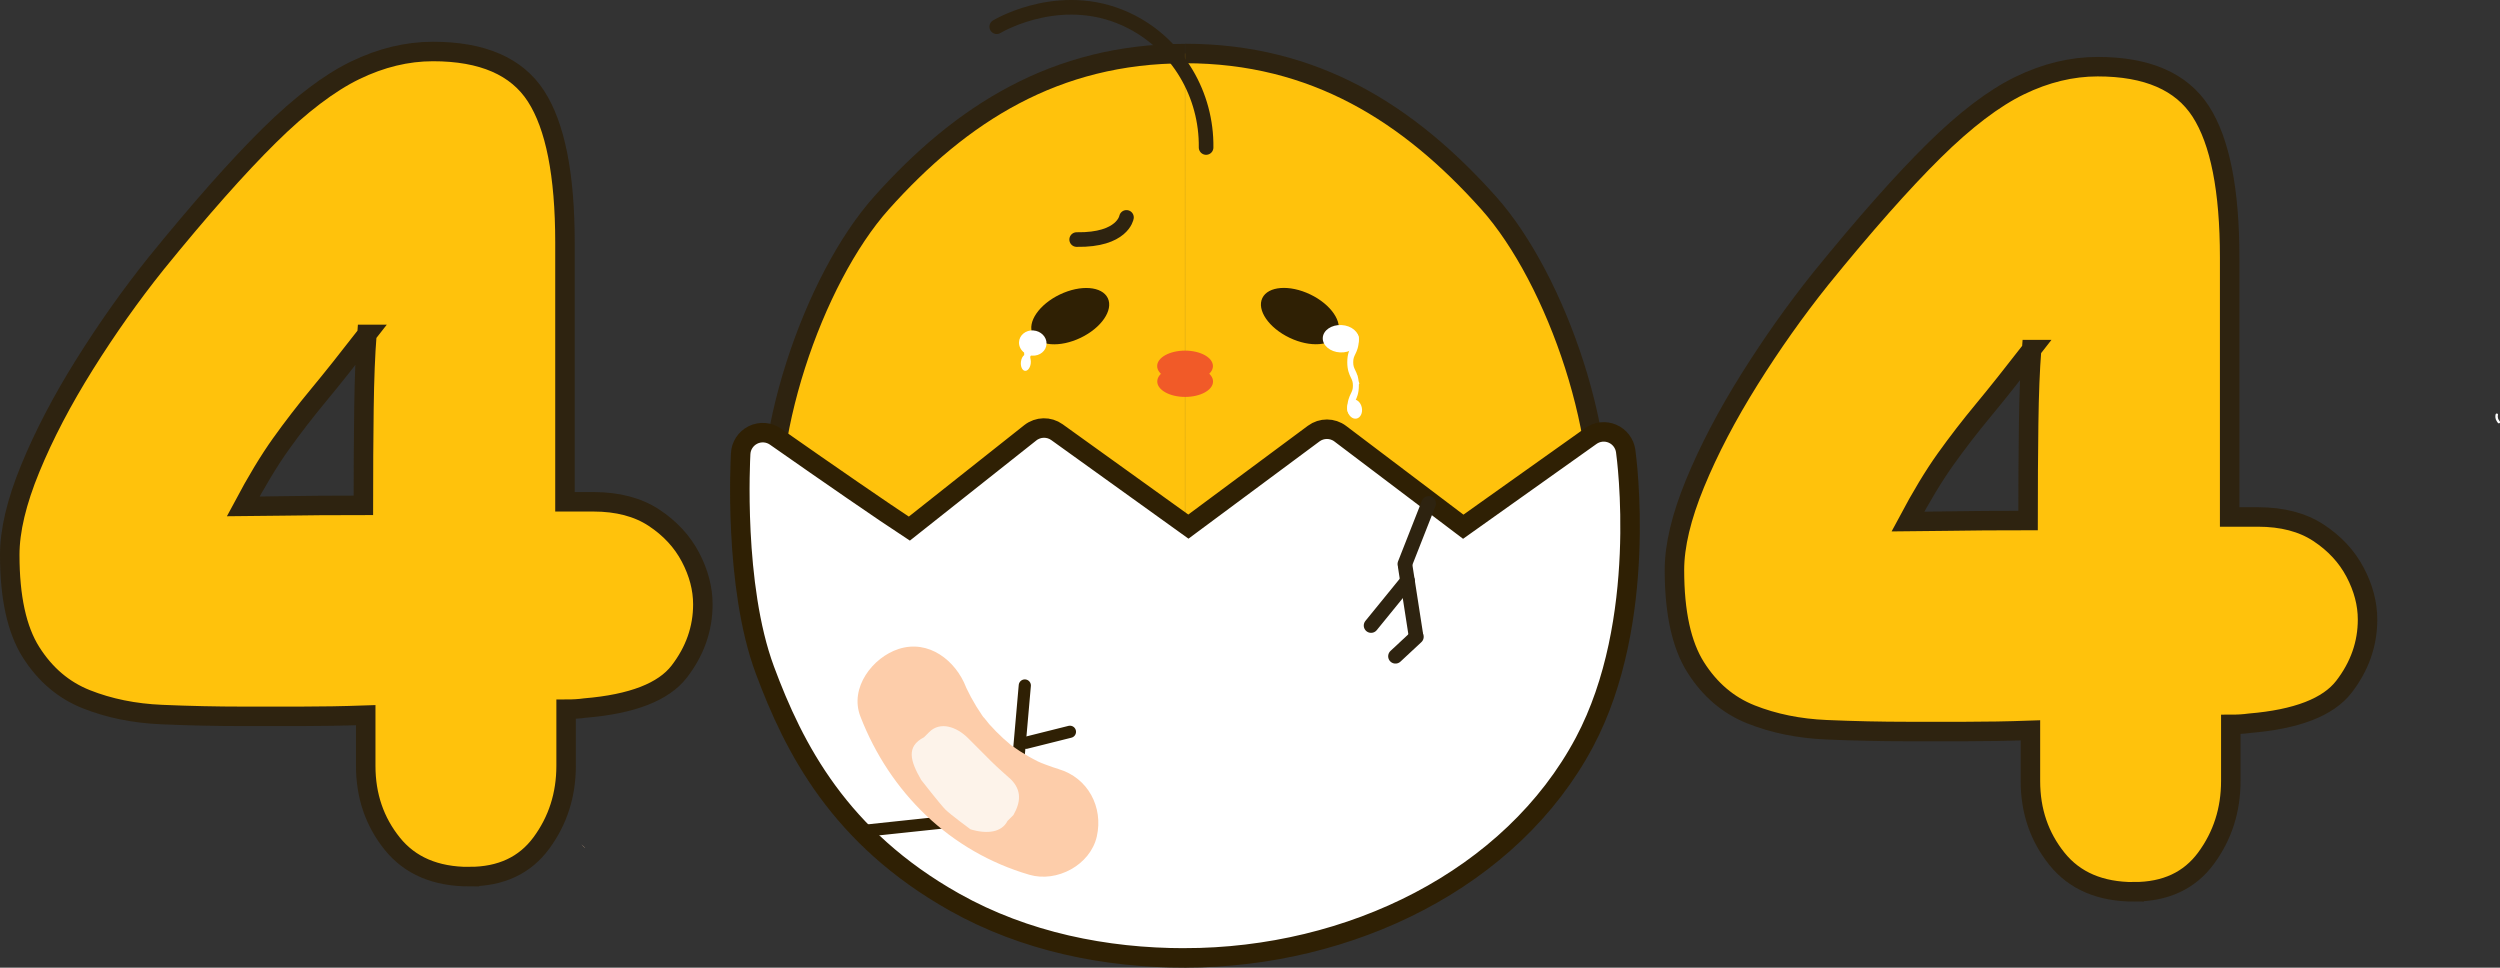 <?xml version="1.0" encoding="UTF-8"?>
<svg id="_레이어_2" data-name="레이어 2" xmlns="http://www.w3.org/2000/svg" viewBox="0 0 1026.39 397.28">
  <rect x="0" y="0" width="1026.39" height="397.28" fill="#333333" stroke="none"/>
  <defs>
    <style>
      .cls-1, .cls-2 {
        fill: #fff;
      }

      .cls-3 {
        fill: #fdcdaa;
      }

      .cls-4 {
        fill: #f15a28;
      }

      .cls-5 {
        stroke-width: 5px;
      }

      .cls-5, .cls-6, .cls-7, .cls-8, .cls-9, .cls-10, .cls-2 {
        stroke-miterlimit: 10;
      }

      .cls-5, .cls-6, .cls-8, .cls-10 {
        stroke-linecap: round;
      }

      .cls-5, .cls-6, .cls-9, .cls-10 {
        fill: none;
      }

      .cls-5, .cls-2 {
        stroke: #2f2004;
      }

      .cls-6, .cls-9 {
        stroke: #fff;
      }

      .cls-7, .cls-8 {
        fill: #ffc20c;
      }

      .cls-7, .cls-8, .cls-10 {
        stroke: #2e2310;
      }

      .cls-7, .cls-2 {
        stroke-width: 8px;
      }

      .cls-8, .cls-10 {
        stroke-width: 6px;
      }

      .cls-9 {
        stroke-width: .25px;
      }

      .cls-11 {
        fill: #2f2004;
      }

      .cls-12 {
        fill: #fdf3ea;
      }
    </style>
  </defs>
  <g id="Layer_1" data-name="Layer 1">
    <path class="cls-6" d="m1025.07,170.26s-.14.56-.09.94c.03.28.11.65.15.79.03.13.17.42.33.67.26.42.45.65.45.65"/>
    <path class="cls-7" d="m876.19,366.15c-13.88,0-24.44-4.51-31.7-13.55-7.26-9.03-10.89-19.68-10.89-31.94v-20.81c-9.36.33-18.31.48-26.86.48h-23.47c-10.97,0-22.1-.24-33.39-.73-11.3-.48-21.62-2.58-30.97-6.29-9.36-3.71-16.94-10.16-22.75-19.36-5.81-9.2-8.71-22.5-8.71-39.93,0-10,2.82-21.85,8.47-35.57,5.64-13.71,13.07-27.9,22.26-42.59,9.19-14.68,18.95-28.47,29.28-41.38,18.06-22.26,33.55-39.76,46.46-52.51,12.9-12.74,24.68-21.69,35.33-26.86,10.65-5.16,21.29-7.74,31.94-7.74,20.33,0,34.44,6.13,42.35,18.39,7.9,12.27,11.86,32.27,11.86,60.01v106.47h11.61c10,0,18.31,2.18,24.92,6.53,6.61,4.36,11.61,9.76,15,16.21,3.39,6.46,5.08,12.91,5.08,19.36,0,10-3.23,19.2-9.68,27.58-6.46,8.39-19.36,13.39-38.72,15-2.26.33-4.84.48-7.74.48v23.23c0,11.94-3.39,22.5-10.16,31.7-6.78,9.2-16.62,13.79-29.52,13.79Zm-42.1-222.62c-7.74,10-14.36,18.31-19.84,24.92-5.49,6.62-10.65,13.31-15.49,20.08-4.84,6.78-10,15.33-15.49,25.65,1.29,0,6.69-.08,16.21-.24,9.51-.16,20.57-.24,33.15-.24,0-14.19.08-27.42.24-39.68.16-12.26.56-22.42,1.21-30.49Z"/>
    <path class="cls-7" d="m192.74,359.92c-13.88,0-24.44-4.51-31.7-13.55-7.26-9.03-10.89-19.68-10.89-31.94v-20.81c-9.36.33-18.31.48-26.86.48h-23.47c-10.97,0-22.1-.24-33.39-.73-11.3-.48-21.62-2.58-30.97-6.29-9.36-3.71-16.94-10.16-22.75-19.36-5.81-9.2-8.71-22.5-8.71-39.93,0-10,2.82-21.85,8.47-35.57,5.64-13.71,13.07-27.9,22.26-42.59,9.19-14.68,18.95-28.47,29.28-41.38,18.06-22.26,33.55-39.76,46.46-52.51,12.9-12.74,24.68-21.69,35.33-26.86,10.65-5.16,21.29-7.74,31.94-7.74,20.33,0,34.44,6.13,42.35,18.39,7.9,12.27,11.86,32.27,11.86,60.01v106.47h11.61c10,0,18.31,2.18,24.92,6.53,6.61,4.36,11.61,9.76,15,16.21,3.39,6.46,5.08,12.91,5.08,19.36,0,10-3.23,19.2-9.68,27.58-6.46,8.39-19.36,13.39-38.72,15-2.26.33-4.84.48-7.74.48v23.23c0,11.94-3.39,22.5-10.16,31.7-6.78,9.2-16.62,13.79-29.52,13.79Zm-42.1-222.62c-7.74,10-14.36,18.31-19.84,24.92-5.49,6.62-10.65,13.31-15.49,20.08-4.84,6.78-10,15.33-15.49,25.65,1.29,0,6.69-.08,16.21-.24,9.51-.16,20.57-.24,33.15-.24,0-14.19.08-27.42.24-39.68.16-12.26.56-22.42,1.21-30.49Z"/>
    <g>
      <g>
        <path class="cls-7" d="m486.5,376.42c-86.64-2.08-153.4-54.68-168.68-149.88-7.17-44.64,16.11-111.95,44.09-143.24,32.7-36.57,71.45-61.3,124.59-61.3"/>
        <path class="cls-7" d="m486.54,376.39c86.64-2.08,153.4-54.68,168.68-149.89,7.17-44.64-16.11-111.95-44.09-143.24-32.7-36.57-71.45-61.3-124.59-61.3"/>
      </g>
      <path class="cls-10" d="m409.21,10.97c1.54-.92,28.07-16.15,55.46-1.94,18.94,9.83,30.77,29.83,30.5,51.53"/>
      <path class="cls-6" d="m556.73,154.34s-.14.56-.09.94c.03.28.11.65.15.79.03.13.17.42.33.67.26.42.45.65.45.65"/>
      <g>
        <path class="cls-2" d="m486.32,393.28c-32.31,0-65.4-6.59-94.4-22.88-47.23-26.53-65.94-63.1-77.93-95.41-12.87-34.7-10-86.46-9.91-88.63.13-3.32,2.07-6.31,5.05-7.79,2.98-1.48,6.53-1.21,9.26.7,21.26,14.9,45.02,31.29,54.94,37.76l49.66-39.34c3.18-2.52,7.66-2.62,10.95-.26l53.96,38.77,51.45-38.19c3.25-2.4,7.68-2.39,10.91.05l50.49,38.19,52.4-37.25c2.59-1.84,5.95-2.2,8.87-.94,2.91,1.25,4.96,3.94,5.41,7.08.4,2.83,9.44,70-16.92,119.56-29.85,56.11-96.13,88.57-164.17,88.57Z"/>
        <g>
          <g>
            <line class="cls-10" x1="586.55" y1="206.69" x2="576.77" y2="231.57"/>
            <line class="cls-10" x1="576.93" y1="232.57" x2="581.26" y2="260.5"/>
            <line class="cls-10" x1="577.87" y1="238.43" x2="562.9" y2="256.82"/>
          </g>
          <line class="cls-10" x1="581.51" y1="261.44" x2="572.92" y2="269.44"/>
        </g>
        <g>
          <line class="cls-5" x1="353.56" y1="341.23" x2="416.08" y2="334.6"/>
          <line class="cls-5" x1="420.74" y1="281.43" x2="416.08" y2="334.6"/>
          <line class="cls-5" x1="439.27" y1="300.44" x2="421.22" y2="304.96"/>
        </g>
        <g>
          <path class="cls-3" d="m238.68,346.65c1.19,1.43,2.73,2.42,0,0h0Z"/>
          <path class="cls-3" d="m434.58,315.73c-2.86-.83-5.57-2-8.4-2.9,5.63,1.79,1.38.51-.01-.19-1.32-.66-2.63-1.36-3.91-2.1-2.36-1.35-4.64-2.82-6.86-4.39-.1-.07-.19-.14-.29-.21-1.06-.94-2.16-1.83-3.21-2.79-2-1.84-3.92-3.77-5.73-5.8-.91-1.02-1.85-2.49-2.87-3.39.15.13.27.24.4.36-.15-.18-.3-.37-.43-.55-1.68-2.44-3.23-4.97-4.63-7.57-.58-1.09-1.14-2.19-1.67-3.3-.11-.23-.2-.42-.29-.59-.02-.05-.04-.1-.06-.16-4.23-10.94-15.31-19.72-27.68-15.71-10.65,3.45-20.26,15.92-15.71,27.68,12.11,31.31,36.86,55.52,69.39,65.02,11.29,3.3,25.01-3.99,27.68-15.71,2.74-12.05-3.62-24.14-15.71-27.68Z"/>
        </g>
      </g>
      <path class="cls-12" d="m416.08,334.6l-2.45,2.45c-2.28,4.52-8.01,5.59-15.19,3.43,0,0-8.27-6.08-10.3-8.11s-9.92-12.14-9.92-12.14c-4.52-7.79-6.28-13.74,1.14-17.54l2.14-2.14c4.57-4.57,11.38-2.08,15.95,2.5,0,0,7.74,7.76,9.77,9.79s7.79,7.11,7.79,7.11c4.57,4.57,4.01,9.48,1.07,14.65Z"/>
      <g>
        <g>
          <ellipse class="cls-11" cx="533.7" cy="129.78" rx="9.86" ry="17.1" transform="translate(185.81 554.82) rotate(-64.37)"/>
          <ellipse class="cls-11" cx="439.39" cy="129.78" rx="17.1" ry="9.86" transform="translate(-12.9 202.85) rotate(-25.63)"/>
          <g>
            <ellipse class="cls-4" cx="486.53" cy="150.29" rx="11.45" ry="6.34"/>
            <ellipse class="cls-4" cx="486.57" cy="156.62" rx="11.45" ry="6.34"/>
          </g>
          <path class="cls-1" d="m557.89,139.44c-.16,3.1-3.6,5.45-7.69,5.25-4.09-.2-7.29-2.88-7.13-5.99s3.6-5.45,7.69-5.25c4.09.2,7.29,2.88,7.13,5.99Z"/>
          <path class="cls-1" d="m556.67,136.9c.67,0,1.22,1,1.22,2.24,0,3.25-.85,5-1.47,6.28-.53,1.1-.85,1.76-.85,3.3s.32,2.2.85,3.3c.62,1.28,1.47,3.03,1.47,6.28s-.85,5-1.47,6.28c-.53,1.09-.85,1.75-.85,3.29,0,1.24-.54,2.24-1.22,2.24s-1.22-1-1.22-2.24c0-3.25.85-5,1.47-6.28.53-1.09.85-1.76.85-3.29s-.32-2.2-.85-3.3c-.62-1.28-1.47-3.03-1.47-6.28s.85-5,1.47-6.28c.53-1.1.85-1.76.85-3.3,0-1.24.54-2.24,1.22-2.24Z"/>
          <path class="cls-1" d="m555.35,164.03c1.64-.33,3.32,1.15,3.75,3.31.44,2.16-.54,4.18-2.17,4.51-1.64.33-3.32-1.15-3.75-3.31-.44-2.16.54-4.18,2.17-4.51Z"/>
          <g>
            <path class="cls-1" d="m424.23,135.65c-3.12-.19-5.75,1.97-5.87,4.83-.07,1.75.81,3.35,2.23,4.37,0,.02-.02.03-.02.05.01.21.03.41.04.62,0,.06.02.11.05.15-.74.43-1.35,1.5-1.51,2.84-.23,1.87.49,3.54,1.6,3.73,1.11.19,2.2-1.17,2.43-3.04.08-.62.04-1.22-.07-1.75,0,0,0,0,0,0,0,0,0,0,0,0-.02-.1-.04-.2-.07-.29-.05-.24-.09-.49-.04-.73.03-.14.08-.26.17-.35.03-.03.09-.07.12-.08.01,0,.03,0,.04-.01,0,0,.03,0,.01,0,.02,0,.04,0,.05,0,0,0,.05,0,.02,0,0,0,.02,0,.03,0,.05,0,.11,0,.16.01.01,0,.03,0,.04-.01.05,0,.1.01.15.02,3.12.19,5.75-1.97,5.87-4.83.12-2.85-2.32-5.32-5.44-5.51Z"/>
            <path class="cls-9" d="m420.11,143.43s.37.61.46,1.22c.08.51,0,1.13,0,1.26.02.32-.35,1.19-.35,1.19"/>
          </g>
        </g>
        <path class="cls-8" d="m442.03,98.35c18.92.31,20.45-9.1,20.45-9.1"/>
      </g>
    </g>
  </g>
</svg>